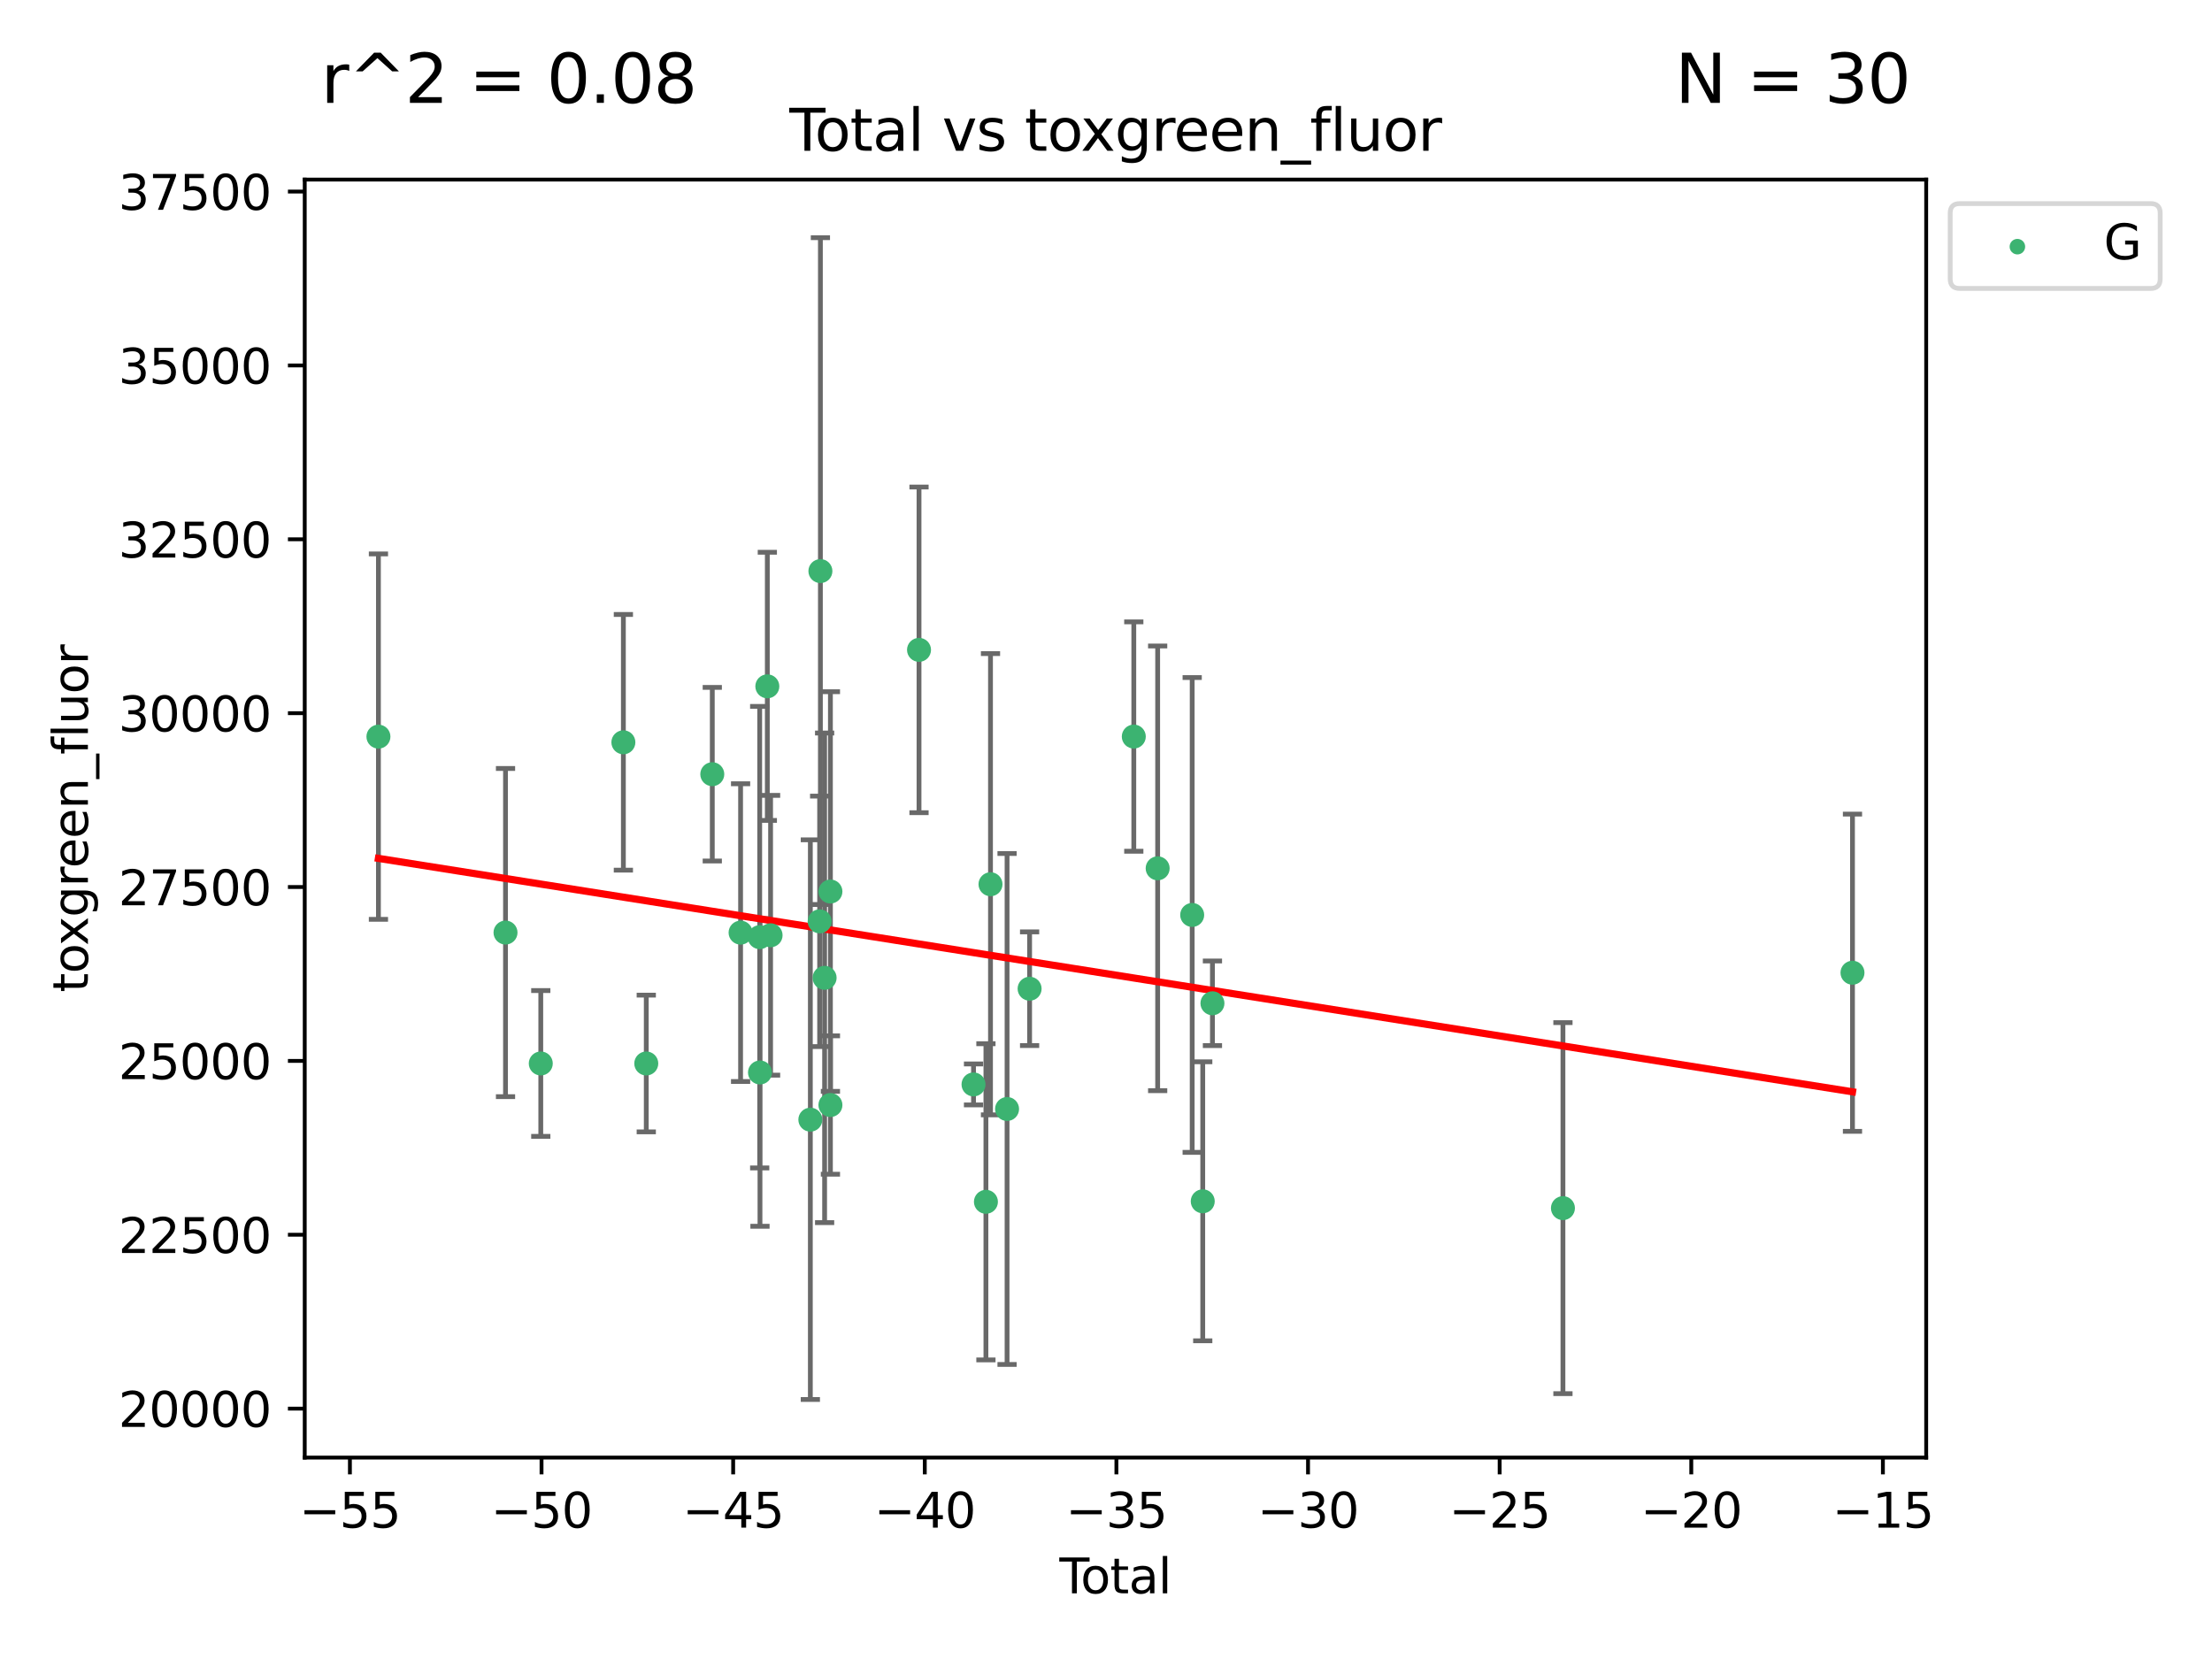 <?xml version="1.0" encoding="utf-8" standalone="no"?>
<!DOCTYPE svg PUBLIC "-//W3C//DTD SVG 1.1//EN"
  "http://www.w3.org/Graphics/SVG/1.1/DTD/svg11.dtd">
<svg xmlns:xlink="http://www.w3.org/1999/xlink" width="460.8pt" height="345.6pt" viewBox="0 0 460.8 345.6" xmlns="http://www.w3.org/2000/svg" version="1.1">
 <defs>
  <style type="text/css">*{stroke-linejoin: round; stroke-linecap: butt}</style>
 </defs>
 <g id="figure_1">
  <g id="patch_1">
   <path d="M 0 345.6 
L 460.8 345.6 
L 460.8 0 
L 0 0 
z
" style="fill: #ffffff"/>
  </g>
  <g id="axes_1">
   <g id="patch_2">
    <path d="M 63.481 303.64 
L 401.26 303.64 
L 401.26 37.411 
L 63.481 37.411 
z
" style="fill: #ffffff"/>
   </g>
   <g id="PathCollection_1">
    <defs>
     <path id="m94a59dedd2" d="M 0 1.118 
C 0.297 1.118 0.581 1 0.791 0.791 
C 1 0.581 1.118 0.297 1.118 0 
C 1.118 -0.297 1 -0.581 0.791 -0.791 
C 0.581 -1 0.297 -1.118 0 -1.118 
C -0.297 -1.118 -0.581 -1 -0.791 -0.791 
C -1 -0.581 -1.118 -0.297 -1.118 0 
C -1.118 0.297 -1 0.581 -0.791 0.791 
C -0.581 1 -0.297 1.118 0 1.118 
z
" style="stroke: #3cb371"/>
    </defs>
    <g clip-path="url(#pef13e35a93)">
     <use xlink:href="#m94a59dedd2" x="78.835" y="153.455" style="fill: #3cb371; stroke: #3cb371"/>
     <use xlink:href="#m94a59dedd2" x="105.308" y="194.27" style="fill: #3cb371; stroke: #3cb371"/>
     <use xlink:href="#m94a59dedd2" x="112.654" y="221.54" style="fill: #3cb371; stroke: #3cb371"/>
     <use xlink:href="#m94a59dedd2" x="129.861" y="154.636" style="fill: #3cb371; stroke: #3cb371"/>
     <use xlink:href="#m94a59dedd2" x="134.63" y="221.543" style="fill: #3cb371; stroke: #3cb371"/>
     <use xlink:href="#m94a59dedd2" x="148.382" y="161.28" style="fill: #3cb371; stroke: #3cb371"/>
     <use xlink:href="#m94a59dedd2" x="154.278" y="194.285" style="fill: #3cb371; stroke: #3cb371"/>
     <use xlink:href="#m94a59dedd2" x="158.258" y="195.229" style="fill: #3cb371; stroke: #3cb371"/>
     <use xlink:href="#m94a59dedd2" x="158.318" y="223.415" style="fill: #3cb371; stroke: #3cb371"/>
     <use xlink:href="#m94a59dedd2" x="159.849" y="142.975" style="fill: #3cb371; stroke: #3cb371"/>
     <use xlink:href="#m94a59dedd2" x="160.527" y="194.832" style="fill: #3cb371; stroke: #3cb371"/>
     <use xlink:href="#m94a59dedd2" x="168.811" y="233.243" style="fill: #3cb371; stroke: #3cb371"/>
     <use xlink:href="#m94a59dedd2" x="170.748" y="191.933" style="fill: #3cb371; stroke: #3cb371"/>
     <use xlink:href="#m94a59dedd2" x="170.905" y="118.969" style="fill: #3cb371; stroke: #3cb371"/>
     <use xlink:href="#m94a59dedd2" x="171.782" y="203.698" style="fill: #3cb371; stroke: #3cb371"/>
     <use xlink:href="#m94a59dedd2" x="172.992" y="185.72" style="fill: #3cb371; stroke: #3cb371"/>
     <use xlink:href="#m94a59dedd2" x="172.993" y="230.199" style="fill: #3cb371; stroke: #3cb371"/>
     <use xlink:href="#m94a59dedd2" x="191.448" y="135.378" style="fill: #3cb371; stroke: #3cb371"/>
     <use xlink:href="#m94a59dedd2" x="202.803" y="225.906" style="fill: #3cb371; stroke: #3cb371"/>
     <use xlink:href="#m94a59dedd2" x="205.386" y="250.358" style="fill: #3cb371; stroke: #3cb371"/>
     <use xlink:href="#m94a59dedd2" x="206.339" y="184.203" style="fill: #3cb371; stroke: #3cb371"/>
     <use xlink:href="#m94a59dedd2" x="209.79" y="231.023" style="fill: #3cb371; stroke: #3cb371"/>
     <use xlink:href="#m94a59dedd2" x="214.486" y="205.97" style="fill: #3cb371; stroke: #3cb371"/>
     <use xlink:href="#m94a59dedd2" x="236.19" y="153.439" style="fill: #3cb371; stroke: #3cb371"/>
     <use xlink:href="#m94a59dedd2" x="241.162" y="180.887" style="fill: #3cb371; stroke: #3cb371"/>
     <use xlink:href="#m94a59dedd2" x="248.354" y="190.601" style="fill: #3cb371; stroke: #3cb371"/>
     <use xlink:href="#m94a59dedd2" x="250.553" y="250.252" style="fill: #3cb371; stroke: #3cb371"/>
     <use xlink:href="#m94a59dedd2" x="252.574" y="209.001" style="fill: #3cb371; stroke: #3cb371"/>
     <use xlink:href="#m94a59dedd2" x="325.589" y="251.676" style="fill: #3cb371; stroke: #3cb371"/>
     <use xlink:href="#m94a59dedd2" x="385.906" y="202.636" style="fill: #3cb371; stroke: #3cb371"/>
    </g>
   </g>
   <g id="matplotlib.axis_1">
    <g id="xtick_1">
     <g id="line2d_1">
      <defs>
       <path id="m2065761233" d="M 0 0 
L 0 3.5 
" style="stroke: #000000; stroke-width: 0.8"/>
      </defs>
      <g>
       <use xlink:href="#m2065761233" x="72.893" y="303.64" style="stroke: #000000; stroke-width: 0.8"/>
      </g>
     </g>
     <g id="text_1">
      <!-- −55 -->
      <g transform="translate(62.341 318.238)scale(0.1 -0.1)">
       <defs>
        <path id="DejaVuSans-2212" d="M 678 2272 
L 4684 2272 
L 4684 1741 
L 678 1741 
L 678 2272 
z
" transform="scale(0.016)"/>
        <path id="DejaVuSans-35" d="M 691 4666 
L 3169 4666 
L 3169 4134 
L 1269 4134 
L 1269 2991 
Q 1406 3038 1543 3061 
Q 1681 3084 1819 3084 
Q 2600 3084 3056 2656 
Q 3513 2228 3513 1497 
Q 3513 744 3044 326 
Q 2575 -91 1722 -91 
Q 1428 -91 1123 -41 
Q 819 9 494 109 
L 494 744 
Q 775 591 1075 516 
Q 1375 441 1709 441 
Q 2250 441 2565 725 
Q 2881 1009 2881 1497 
Q 2881 1984 2565 2268 
Q 2250 2553 1709 2553 
Q 1456 2553 1204 2497 
Q 953 2441 691 2322 
L 691 4666 
z
" transform="scale(0.016)"/>
       </defs>
       <use xlink:href="#DejaVuSans-2212"/>
       <use xlink:href="#DejaVuSans-35" x="83.789"/>
       <use xlink:href="#DejaVuSans-35" x="147.412"/>
      </g>
     </g>
    </g>
    <g id="xtick_2">
     <g id="line2d_2">
      <g>
       <use xlink:href="#m2065761233" x="112.812" y="303.64" style="stroke: #000000; stroke-width: 0.8"/>
      </g>
     </g>
     <g id="text_2">
      <!-- −50 -->
      <g transform="translate(102.26 318.238)scale(0.1 -0.1)">
       <defs>
        <path id="DejaVuSans-30" d="M 2034 4250 
Q 1547 4250 1301 3770 
Q 1056 3291 1056 2328 
Q 1056 1369 1301 889 
Q 1547 409 2034 409 
Q 2525 409 2770 889 
Q 3016 1369 3016 2328 
Q 3016 3291 2770 3770 
Q 2525 4250 2034 4250 
z
M 2034 4750 
Q 2819 4750 3233 4129 
Q 3647 3509 3647 2328 
Q 3647 1150 3233 529 
Q 2819 -91 2034 -91 
Q 1250 -91 836 529 
Q 422 1150 422 2328 
Q 422 3509 836 4129 
Q 1250 4750 2034 4750 
z
" transform="scale(0.016)"/>
       </defs>
       <use xlink:href="#DejaVuSans-2212"/>
       <use xlink:href="#DejaVuSans-35" x="83.789"/>
       <use xlink:href="#DejaVuSans-30" x="147.412"/>
      </g>
     </g>
    </g>
    <g id="xtick_3">
     <g id="line2d_3">
      <g>
       <use xlink:href="#m2065761233" x="152.731" y="303.64" style="stroke: #000000; stroke-width: 0.8"/>
      </g>
     </g>
     <g id="text_3">
      <!-- −45 -->
      <g transform="translate(142.178 318.238)scale(0.1 -0.1)">
       <defs>
        <path id="DejaVuSans-34" d="M 2419 4116 
L 825 1625 
L 2419 1625 
L 2419 4116 
z
M 2253 4666 
L 3047 4666 
L 3047 1625 
L 3713 1625 
L 3713 1100 
L 3047 1100 
L 3047 0 
L 2419 0 
L 2419 1100 
L 313 1100 
L 313 1709 
L 2253 4666 
z
" transform="scale(0.016)"/>
       </defs>
       <use xlink:href="#DejaVuSans-2212"/>
       <use xlink:href="#DejaVuSans-34" x="83.789"/>
       <use xlink:href="#DejaVuSans-35" x="147.412"/>
      </g>
     </g>
    </g>
    <g id="xtick_4">
     <g id="line2d_4">
      <g>
       <use xlink:href="#m2065761233" x="192.649" y="303.64" style="stroke: #000000; stroke-width: 0.8"/>
      </g>
     </g>
     <g id="text_4">
      <!-- −40 -->
      <g transform="translate(182.097 318.238)scale(0.1 -0.1)">
       <use xlink:href="#DejaVuSans-2212"/>
       <use xlink:href="#DejaVuSans-34" x="83.789"/>
       <use xlink:href="#DejaVuSans-30" x="147.412"/>
      </g>
     </g>
    </g>
    <g id="xtick_5">
     <g id="line2d_5">
      <g>
       <use xlink:href="#m2065761233" x="232.568" y="303.64" style="stroke: #000000; stroke-width: 0.8"/>
      </g>
     </g>
     <g id="text_5">
      <!-- −35 -->
      <g transform="translate(222.015 318.238)scale(0.1 -0.1)">
       <defs>
        <path id="DejaVuSans-33" d="M 2597 2516 
Q 3050 2419 3304 2112 
Q 3559 1806 3559 1356 
Q 3559 666 3084 287 
Q 2609 -91 1734 -91 
Q 1441 -91 1130 -33 
Q 819 25 488 141 
L 488 750 
Q 750 597 1062 519 
Q 1375 441 1716 441 
Q 2309 441 2620 675 
Q 2931 909 2931 1356 
Q 2931 1769 2642 2001 
Q 2353 2234 1838 2234 
L 1294 2234 
L 1294 2753 
L 1863 2753 
Q 2328 2753 2575 2939 
Q 2822 3125 2822 3475 
Q 2822 3834 2567 4026 
Q 2313 4219 1838 4219 
Q 1578 4219 1281 4162 
Q 984 4106 628 3988 
L 628 4550 
Q 988 4650 1302 4700 
Q 1616 4750 1894 4750 
Q 2613 4750 3031 4423 
Q 3450 4097 3450 3541 
Q 3450 3153 3228 2886 
Q 3006 2619 2597 2516 
z
" transform="scale(0.016)"/>
       </defs>
       <use xlink:href="#DejaVuSans-2212"/>
       <use xlink:href="#DejaVuSans-33" x="83.789"/>
       <use xlink:href="#DejaVuSans-35" x="147.412"/>
      </g>
     </g>
    </g>
    <g id="xtick_6">
     <g id="line2d_6">
      <g>
       <use xlink:href="#m2065761233" x="272.486" y="303.64" style="stroke: #000000; stroke-width: 0.8"/>
      </g>
     </g>
     <g id="text_6">
      <!-- −30 -->
      <g transform="translate(261.934 318.238)scale(0.1 -0.1)">
       <use xlink:href="#DejaVuSans-2212"/>
       <use xlink:href="#DejaVuSans-33" x="83.789"/>
       <use xlink:href="#DejaVuSans-30" x="147.412"/>
      </g>
     </g>
    </g>
    <g id="xtick_7">
     <g id="line2d_7">
      <g>
       <use xlink:href="#m2065761233" x="312.405" y="303.64" style="stroke: #000000; stroke-width: 0.8"/>
      </g>
     </g>
     <g id="text_7">
      <!-- −25 -->
      <g transform="translate(301.853 318.238)scale(0.1 -0.1)">
       <defs>
        <path id="DejaVuSans-32" d="M 1228 531 
L 3431 531 
L 3431 0 
L 469 0 
L 469 531 
Q 828 903 1448 1529 
Q 2069 2156 2228 2338 
Q 2531 2678 2651 2914 
Q 2772 3150 2772 3378 
Q 2772 3750 2511 3984 
Q 2250 4219 1831 4219 
Q 1534 4219 1204 4116 
Q 875 4013 500 3803 
L 500 4441 
Q 881 4594 1212 4672 
Q 1544 4750 1819 4750 
Q 2544 4750 2975 4387 
Q 3406 4025 3406 3419 
Q 3406 3131 3298 2873 
Q 3191 2616 2906 2266 
Q 2828 2175 2409 1742 
Q 1991 1309 1228 531 
z
" transform="scale(0.016)"/>
       </defs>
       <use xlink:href="#DejaVuSans-2212"/>
       <use xlink:href="#DejaVuSans-32" x="83.789"/>
       <use xlink:href="#DejaVuSans-35" x="147.412"/>
      </g>
     </g>
    </g>
    <g id="xtick_8">
     <g id="line2d_8">
      <g>
       <use xlink:href="#m2065761233" x="352.324" y="303.64" style="stroke: #000000; stroke-width: 0.8"/>
      </g>
     </g>
     <g id="text_8">
      <!-- −20 -->
      <g transform="translate(341.771 318.238)scale(0.1 -0.1)">
       <use xlink:href="#DejaVuSans-2212"/>
       <use xlink:href="#DejaVuSans-32" x="83.789"/>
       <use xlink:href="#DejaVuSans-30" x="147.412"/>
      </g>
     </g>
    </g>
    <g id="xtick_9">
     <g id="line2d_9">
      <g>
       <use xlink:href="#m2065761233" x="392.242" y="303.64" style="stroke: #000000; stroke-width: 0.8"/>
      </g>
     </g>
     <g id="text_9">
      <!-- −15 -->
      <g transform="translate(381.69 318.238)scale(0.1 -0.1)">
       <defs>
        <path id="DejaVuSans-31" d="M 794 531 
L 1825 531 
L 1825 4091 
L 703 3866 
L 703 4441 
L 1819 4666 
L 2450 4666 
L 2450 531 
L 3481 531 
L 3481 0 
L 794 0 
L 794 531 
z
" transform="scale(0.016)"/>
       </defs>
       <use xlink:href="#DejaVuSans-2212"/>
       <use xlink:href="#DejaVuSans-31" x="83.789"/>
       <use xlink:href="#DejaVuSans-35" x="147.412"/>
      </g>
     </g>
    </g>
    <g id="text_10">
     <!-- Total -->
     <g transform="translate(220.694 331.917)scale(0.1 -0.1)">
      <defs>
       <path id="DejaVuSans-54" d="M -19 4666 
L 3928 4666 
L 3928 4134 
L 2272 4134 
L 2272 0 
L 1638 0 
L 1638 4134 
L -19 4134 
L -19 4666 
z
" transform="scale(0.016)"/>
       <path id="DejaVuSans-6f" d="M 1959 3097 
Q 1497 3097 1228 2736 
Q 959 2375 959 1747 
Q 959 1119 1226 758 
Q 1494 397 1959 397 
Q 2419 397 2687 759 
Q 2956 1122 2956 1747 
Q 2956 2369 2687 2733 
Q 2419 3097 1959 3097 
z
M 1959 3584 
Q 2709 3584 3137 3096 
Q 3566 2609 3566 1747 
Q 3566 888 3137 398 
Q 2709 -91 1959 -91 
Q 1206 -91 779 398 
Q 353 888 353 1747 
Q 353 2609 779 3096 
Q 1206 3584 1959 3584 
z
" transform="scale(0.016)"/>
       <path id="DejaVuSans-74" d="M 1172 4494 
L 1172 3500 
L 2356 3500 
L 2356 3053 
L 1172 3053 
L 1172 1153 
Q 1172 725 1289 603 
Q 1406 481 1766 481 
L 2356 481 
L 2356 0 
L 1766 0 
Q 1100 0 847 248 
Q 594 497 594 1153 
L 594 3053 
L 172 3053 
L 172 3500 
L 594 3500 
L 594 4494 
L 1172 4494 
z
" transform="scale(0.016)"/>
       <path id="DejaVuSans-61" d="M 2194 1759 
Q 1497 1759 1228 1600 
Q 959 1441 959 1056 
Q 959 750 1161 570 
Q 1363 391 1709 391 
Q 2188 391 2477 730 
Q 2766 1069 2766 1631 
L 2766 1759 
L 2194 1759 
z
M 3341 1997 
L 3341 0 
L 2766 0 
L 2766 531 
Q 2569 213 2275 61 
Q 1981 -91 1556 -91 
Q 1019 -91 701 211 
Q 384 513 384 1019 
Q 384 1609 779 1909 
Q 1175 2209 1959 2209 
L 2766 2209 
L 2766 2266 
Q 2766 2663 2505 2880 
Q 2244 3097 1772 3097 
Q 1472 3097 1187 3025 
Q 903 2953 641 2809 
L 641 3341 
Q 956 3463 1253 3523 
Q 1550 3584 1831 3584 
Q 2591 3584 2966 3190 
Q 3341 2797 3341 1997 
z
" transform="scale(0.016)"/>
       <path id="DejaVuSans-6c" d="M 603 4863 
L 1178 4863 
L 1178 0 
L 603 0 
L 603 4863 
z
" transform="scale(0.016)"/>
      </defs>
      <use xlink:href="#DejaVuSans-54"/>
      <use xlink:href="#DejaVuSans-6f" x="44.084"/>
      <use xlink:href="#DejaVuSans-74" x="105.266"/>
      <use xlink:href="#DejaVuSans-61" x="144.475"/>
      <use xlink:href="#DejaVuSans-6c" x="205.754"/>
     </g>
    </g>
   </g>
   <g id="matplotlib.axis_2">
    <g id="ytick_1">
     <g id="line2d_10">
      <defs>
       <path id="m808cb09818" d="M 0 0 
L -3.5 0 
" style="stroke: #000000; stroke-width: 0.8"/>
      </defs>
      <g>
       <use xlink:href="#m808cb09818" x="63.481" y="293.442" style="stroke: #000000; stroke-width: 0.8"/>
      </g>
     </g>
     <g id="text_11">
      <!-- 20000 -->
      <g transform="translate(24.669 297.241)scale(0.1 -0.1)">
       <use xlink:href="#DejaVuSans-32"/>
       <use xlink:href="#DejaVuSans-30" x="63.623"/>
       <use xlink:href="#DejaVuSans-30" x="127.246"/>
       <use xlink:href="#DejaVuSans-30" x="190.869"/>
       <use xlink:href="#DejaVuSans-30" x="254.492"/>
      </g>
     </g>
    </g>
    <g id="ytick_2">
     <g id="line2d_11">
      <g>
       <use xlink:href="#m808cb09818" x="63.481" y="257.223" style="stroke: #000000; stroke-width: 0.8"/>
      </g>
     </g>
     <g id="text_12">
      <!-- 22500 -->
      <g transform="translate(24.669 261.022)scale(0.1 -0.1)">
       <use xlink:href="#DejaVuSans-32"/>
       <use xlink:href="#DejaVuSans-32" x="63.623"/>
       <use xlink:href="#DejaVuSans-35" x="127.246"/>
       <use xlink:href="#DejaVuSans-30" x="190.869"/>
       <use xlink:href="#DejaVuSans-30" x="254.492"/>
      </g>
     </g>
    </g>
    <g id="ytick_3">
     <g id="line2d_12">
      <g>
       <use xlink:href="#m808cb09818" x="63.481" y="221.004" style="stroke: #000000; stroke-width: 0.8"/>
      </g>
     </g>
     <g id="text_13">
      <!-- 25000 -->
      <g transform="translate(24.669 224.803)scale(0.1 -0.1)">
       <use xlink:href="#DejaVuSans-32"/>
       <use xlink:href="#DejaVuSans-35" x="63.623"/>
       <use xlink:href="#DejaVuSans-30" x="127.246"/>
       <use xlink:href="#DejaVuSans-30" x="190.869"/>
       <use xlink:href="#DejaVuSans-30" x="254.492"/>
      </g>
     </g>
    </g>
    <g id="ytick_4">
     <g id="line2d_13">
      <g>
       <use xlink:href="#m808cb09818" x="63.481" y="184.785" style="stroke: #000000; stroke-width: 0.8"/>
      </g>
     </g>
     <g id="text_14">
      <!-- 27500 -->
      <g transform="translate(24.669 188.584)scale(0.1 -0.1)">
       <defs>
        <path id="DejaVuSans-37" d="M 525 4666 
L 3525 4666 
L 3525 4397 
L 1831 0 
L 1172 0 
L 2766 4134 
L 525 4134 
L 525 4666 
z
" transform="scale(0.016)"/>
       </defs>
       <use xlink:href="#DejaVuSans-32"/>
       <use xlink:href="#DejaVuSans-37" x="63.623"/>
       <use xlink:href="#DejaVuSans-35" x="127.246"/>
       <use xlink:href="#DejaVuSans-30" x="190.869"/>
       <use xlink:href="#DejaVuSans-30" x="254.492"/>
      </g>
     </g>
    </g>
    <g id="ytick_5">
     <g id="line2d_14">
      <g>
       <use xlink:href="#m808cb09818" x="63.481" y="148.566" style="stroke: #000000; stroke-width: 0.8"/>
      </g>
     </g>
     <g id="text_15">
      <!-- 30000 -->
      <g transform="translate(24.669 152.365)scale(0.1 -0.1)">
       <use xlink:href="#DejaVuSans-33"/>
       <use xlink:href="#DejaVuSans-30" x="63.623"/>
       <use xlink:href="#DejaVuSans-30" x="127.246"/>
       <use xlink:href="#DejaVuSans-30" x="190.869"/>
       <use xlink:href="#DejaVuSans-30" x="254.492"/>
      </g>
     </g>
    </g>
    <g id="ytick_6">
     <g id="line2d_15">
      <g>
       <use xlink:href="#m808cb09818" x="63.481" y="112.347" style="stroke: #000000; stroke-width: 0.8"/>
      </g>
     </g>
     <g id="text_16">
      <!-- 32500 -->
      <g transform="translate(24.669 116.146)scale(0.1 -0.1)">
       <use xlink:href="#DejaVuSans-33"/>
       <use xlink:href="#DejaVuSans-32" x="63.623"/>
       <use xlink:href="#DejaVuSans-35" x="127.246"/>
       <use xlink:href="#DejaVuSans-30" x="190.869"/>
       <use xlink:href="#DejaVuSans-30" x="254.492"/>
      </g>
     </g>
    </g>
    <g id="ytick_7">
     <g id="line2d_16">
      <g>
       <use xlink:href="#m808cb09818" x="63.481" y="76.128" style="stroke: #000000; stroke-width: 0.8"/>
      </g>
     </g>
     <g id="text_17">
      <!-- 35000 -->
      <g transform="translate(24.669 79.927)scale(0.1 -0.1)">
       <use xlink:href="#DejaVuSans-33"/>
       <use xlink:href="#DejaVuSans-35" x="63.623"/>
       <use xlink:href="#DejaVuSans-30" x="127.246"/>
       <use xlink:href="#DejaVuSans-30" x="190.869"/>
       <use xlink:href="#DejaVuSans-30" x="254.492"/>
      </g>
     </g>
    </g>
    <g id="ytick_8">
     <g id="line2d_17">
      <g>
       <use xlink:href="#m808cb09818" x="63.481" y="39.909" style="stroke: #000000; stroke-width: 0.8"/>
      </g>
     </g>
     <g id="text_18">
      <!-- 37500 -->
      <g transform="translate(24.669 43.708)scale(0.1 -0.1)">
       <use xlink:href="#DejaVuSans-33"/>
       <use xlink:href="#DejaVuSans-37" x="63.623"/>
       <use xlink:href="#DejaVuSans-35" x="127.246"/>
       <use xlink:href="#DejaVuSans-30" x="190.869"/>
       <use xlink:href="#DejaVuSans-30" x="254.492"/>
      </g>
     </g>
    </g>
    <g id="text_19">
     <!-- toxgreen_fluor -->
     <g transform="translate(18.311 206.72)rotate(-90)scale(0.1 -0.1)">
      <defs>
       <path id="DejaVuSans-78" d="M 3513 3500 
L 2247 1797 
L 3578 0 
L 2900 0 
L 1881 1375 
L 863 0 
L 184 0 
L 1544 1831 
L 300 3500 
L 978 3500 
L 1906 2253 
L 2834 3500 
L 3513 3500 
z
" transform="scale(0.016)"/>
       <path id="DejaVuSans-67" d="M 2906 1791 
Q 2906 2416 2648 2759 
Q 2391 3103 1925 3103 
Q 1463 3103 1205 2759 
Q 947 2416 947 1791 
Q 947 1169 1205 825 
Q 1463 481 1925 481 
Q 2391 481 2648 825 
Q 2906 1169 2906 1791 
z
M 3481 434 
Q 3481 -459 3084 -895 
Q 2688 -1331 1869 -1331 
Q 1566 -1331 1297 -1286 
Q 1028 -1241 775 -1147 
L 775 -588 
Q 1028 -725 1275 -790 
Q 1522 -856 1778 -856 
Q 2344 -856 2625 -561 
Q 2906 -266 2906 331 
L 2906 616 
Q 2728 306 2450 153 
Q 2172 0 1784 0 
Q 1141 0 747 490 
Q 353 981 353 1791 
Q 353 2603 747 3093 
Q 1141 3584 1784 3584 
Q 2172 3584 2450 3431 
Q 2728 3278 2906 2969 
L 2906 3500 
L 3481 3500 
L 3481 434 
z
" transform="scale(0.016)"/>
       <path id="DejaVuSans-72" d="M 2631 2963 
Q 2534 3019 2420 3045 
Q 2306 3072 2169 3072 
Q 1681 3072 1420 2755 
Q 1159 2438 1159 1844 
L 1159 0 
L 581 0 
L 581 3500 
L 1159 3500 
L 1159 2956 
Q 1341 3275 1631 3429 
Q 1922 3584 2338 3584 
Q 2397 3584 2469 3576 
Q 2541 3569 2628 3553 
L 2631 2963 
z
" transform="scale(0.016)"/>
       <path id="DejaVuSans-65" d="M 3597 1894 
L 3597 1613 
L 953 1613 
Q 991 1019 1311 708 
Q 1631 397 2203 397 
Q 2534 397 2845 478 
Q 3156 559 3463 722 
L 3463 178 
Q 3153 47 2828 -22 
Q 2503 -91 2169 -91 
Q 1331 -91 842 396 
Q 353 884 353 1716 
Q 353 2575 817 3079 
Q 1281 3584 2069 3584 
Q 2775 3584 3186 3129 
Q 3597 2675 3597 1894 
z
M 3022 2063 
Q 3016 2534 2758 2815 
Q 2500 3097 2075 3097 
Q 1594 3097 1305 2825 
Q 1016 2553 972 2059 
L 3022 2063 
z
" transform="scale(0.016)"/>
       <path id="DejaVuSans-6e" d="M 3513 2113 
L 3513 0 
L 2938 0 
L 2938 2094 
Q 2938 2591 2744 2837 
Q 2550 3084 2163 3084 
Q 1697 3084 1428 2787 
Q 1159 2491 1159 1978 
L 1159 0 
L 581 0 
L 581 3500 
L 1159 3500 
L 1159 2956 
Q 1366 3272 1645 3428 
Q 1925 3584 2291 3584 
Q 2894 3584 3203 3211 
Q 3513 2838 3513 2113 
z
" transform="scale(0.016)"/>
       <path id="DejaVuSans-5f" d="M 3263 -1063 
L 3263 -1509 
L -63 -1509 
L -63 -1063 
L 3263 -1063 
z
" transform="scale(0.016)"/>
       <path id="DejaVuSans-66" d="M 2375 4863 
L 2375 4384 
L 1825 4384 
Q 1516 4384 1395 4259 
Q 1275 4134 1275 3809 
L 1275 3500 
L 2222 3500 
L 2222 3053 
L 1275 3053 
L 1275 0 
L 697 0 
L 697 3053 
L 147 3053 
L 147 3500 
L 697 3500 
L 697 3744 
Q 697 4328 969 4595 
Q 1241 4863 1831 4863 
L 2375 4863 
z
" transform="scale(0.016)"/>
       <path id="DejaVuSans-75" d="M 544 1381 
L 544 3500 
L 1119 3500 
L 1119 1403 
Q 1119 906 1312 657 
Q 1506 409 1894 409 
Q 2359 409 2629 706 
Q 2900 1003 2900 1516 
L 2900 3500 
L 3475 3500 
L 3475 0 
L 2900 0 
L 2900 538 
Q 2691 219 2414 64 
Q 2138 -91 1772 -91 
Q 1169 -91 856 284 
Q 544 659 544 1381 
z
M 1991 3584 
L 1991 3584 
z
" transform="scale(0.016)"/>
      </defs>
      <use xlink:href="#DejaVuSans-74"/>
      <use xlink:href="#DejaVuSans-6f" x="39.209"/>
      <use xlink:href="#DejaVuSans-78" x="97.266"/>
      <use xlink:href="#DejaVuSans-67" x="156.445"/>
      <use xlink:href="#DejaVuSans-72" x="219.922"/>
      <use xlink:href="#DejaVuSans-65" x="258.785"/>
      <use xlink:href="#DejaVuSans-65" x="320.309"/>
      <use xlink:href="#DejaVuSans-6e" x="381.832"/>
      <use xlink:href="#DejaVuSans-5f" x="445.211"/>
      <use xlink:href="#DejaVuSans-66" x="495.211"/>
      <use xlink:href="#DejaVuSans-6c" x="530.416"/>
      <use xlink:href="#DejaVuSans-75" x="558.199"/>
      <use xlink:href="#DejaVuSans-6f" x="621.578"/>
      <use xlink:href="#DejaVuSans-72" x="682.76"/>
     </g>
    </g>
   </g>
   <g id="LineCollection_1">
    <path d="M 78.835 191.517 
L 78.835 115.393 
" clip-path="url(#pef13e35a93)" style="fill: none; stroke: #696969"/>
    <path d="M 105.308 228.45 
L 105.308 160.089 
" clip-path="url(#pef13e35a93)" style="fill: none; stroke: #696969"/>
    <path d="M 112.654 236.728 
L 112.654 206.352 
" clip-path="url(#pef13e35a93)" style="fill: none; stroke: #696969"/>
    <path d="M 129.861 181.268 
L 129.861 128.003 
" clip-path="url(#pef13e35a93)" style="fill: none; stroke: #696969"/>
    <path d="M 134.63 235.785 
L 134.63 207.301 
" clip-path="url(#pef13e35a93)" style="fill: none; stroke: #696969"/>
    <path d="M 148.382 179.362 
L 148.382 143.198 
" clip-path="url(#pef13e35a93)" style="fill: none; stroke: #696969"/>
    <path d="M 154.278 225.297 
L 154.278 163.272 
" clip-path="url(#pef13e35a93)" style="fill: none; stroke: #696969"/>
    <path d="M 158.258 243.304 
L 158.258 147.155 
" clip-path="url(#pef13e35a93)" style="fill: none; stroke: #696969"/>
    <path d="M 158.318 255.454 
L 158.318 191.376 
" clip-path="url(#pef13e35a93)" style="fill: none; stroke: #696969"/>
    <path d="M 159.849 170.908 
L 159.849 115.042 
" clip-path="url(#pef13e35a93)" style="fill: none; stroke: #696969"/>
    <path d="M 160.527 223.972 
L 160.527 165.693 
" clip-path="url(#pef13e35a93)" style="fill: none; stroke: #696969"/>
    <path d="M 168.811 291.539 
L 168.811 174.947 
" clip-path="url(#pef13e35a93)" style="fill: none; stroke: #696969"/>
    <path d="M 170.748 218.024 
L 170.748 165.842 
" clip-path="url(#pef13e35a93)" style="fill: none; stroke: #696969"/>
    <path d="M 170.905 188.425 
L 170.905 49.513 
" clip-path="url(#pef13e35a93)" style="fill: none; stroke: #696969"/>
    <path d="M 171.782 254.691 
L 171.782 152.705 
" clip-path="url(#pef13e35a93)" style="fill: none; stroke: #696969"/>
    <path d="M 172.992 227.343 
L 172.992 144.096 
" clip-path="url(#pef13e35a93)" style="fill: none; stroke: #696969"/>
    <path d="M 172.993 244.611 
L 172.993 215.786 
" clip-path="url(#pef13e35a93)" style="fill: none; stroke: #696969"/>
    <path d="M 191.448 169.301 
L 191.448 101.455 
" clip-path="url(#pef13e35a93)" style="fill: none; stroke: #696969"/>
    <path d="M 202.803 230.174 
L 202.803 221.638 
" clip-path="url(#pef13e35a93)" style="fill: none; stroke: #696969"/>
    <path d="M 205.386 283.294 
L 205.386 217.422 
" clip-path="url(#pef13e35a93)" style="fill: none; stroke: #696969"/>
    <path d="M 206.339 232.245 
L 206.339 136.161 
" clip-path="url(#pef13e35a93)" style="fill: none; stroke: #696969"/>
    <path d="M 209.79 284.244 
L 209.79 177.802 
" clip-path="url(#pef13e35a93)" style="fill: none; stroke: #696969"/>
    <path d="M 214.486 217.813 
L 214.486 194.126 
" clip-path="url(#pef13e35a93)" style="fill: none; stroke: #696969"/>
    <path d="M 236.19 177.328 
L 236.19 129.55 
" clip-path="url(#pef13e35a93)" style="fill: none; stroke: #696969"/>
    <path d="M 241.162 227.206 
L 241.162 134.569 
" clip-path="url(#pef13e35a93)" style="fill: none; stroke: #696969"/>
    <path d="M 248.354 240.058 
L 248.354 141.144 
" clip-path="url(#pef13e35a93)" style="fill: none; stroke: #696969"/>
    <path d="M 250.553 279.311 
L 250.553 221.193 
" clip-path="url(#pef13e35a93)" style="fill: none; stroke: #696969"/>
    <path d="M 252.574 217.816 
L 252.574 200.186 
" clip-path="url(#pef13e35a93)" style="fill: none; stroke: #696969"/>
    <path d="M 325.589 290.324 
L 325.589 213.028 
" clip-path="url(#pef13e35a93)" style="fill: none; stroke: #696969"/>
    <path d="M 385.906 235.679 
L 385.906 169.594 
" clip-path="url(#pef13e35a93)" style="fill: none; stroke: #696969"/>
   </g>
   <g id="line2d_18">
    <defs>
     <path id="m1caaa1efe6" d="M 2 0 
L -2 -0 
" style="stroke: #696969"/>
    </defs>
    <g clip-path="url(#pef13e35a93)">
     <use xlink:href="#m1caaa1efe6" x="78.835" y="191.517" style="fill: #696969; stroke: #696969"/>
     <use xlink:href="#m1caaa1efe6" x="105.308" y="228.45" style="fill: #696969; stroke: #696969"/>
     <use xlink:href="#m1caaa1efe6" x="112.654" y="236.728" style="fill: #696969; stroke: #696969"/>
     <use xlink:href="#m1caaa1efe6" x="129.861" y="181.268" style="fill: #696969; stroke: #696969"/>
     <use xlink:href="#m1caaa1efe6" x="134.63" y="235.785" style="fill: #696969; stroke: #696969"/>
     <use xlink:href="#m1caaa1efe6" x="148.382" y="179.362" style="fill: #696969; stroke: #696969"/>
     <use xlink:href="#m1caaa1efe6" x="154.278" y="225.297" style="fill: #696969; stroke: #696969"/>
     <use xlink:href="#m1caaa1efe6" x="158.258" y="243.304" style="fill: #696969; stroke: #696969"/>
     <use xlink:href="#m1caaa1efe6" x="158.318" y="255.454" style="fill: #696969; stroke: #696969"/>
     <use xlink:href="#m1caaa1efe6" x="159.849" y="170.908" style="fill: #696969; stroke: #696969"/>
     <use xlink:href="#m1caaa1efe6" x="160.527" y="223.972" style="fill: #696969; stroke: #696969"/>
     <use xlink:href="#m1caaa1efe6" x="168.811" y="291.539" style="fill: #696969; stroke: #696969"/>
     <use xlink:href="#m1caaa1efe6" x="170.748" y="218.024" style="fill: #696969; stroke: #696969"/>
     <use xlink:href="#m1caaa1efe6" x="170.905" y="188.425" style="fill: #696969; stroke: #696969"/>
     <use xlink:href="#m1caaa1efe6" x="171.782" y="254.691" style="fill: #696969; stroke: #696969"/>
     <use xlink:href="#m1caaa1efe6" x="172.992" y="227.343" style="fill: #696969; stroke: #696969"/>
     <use xlink:href="#m1caaa1efe6" x="172.993" y="244.611" style="fill: #696969; stroke: #696969"/>
     <use xlink:href="#m1caaa1efe6" x="191.448" y="169.301" style="fill: #696969; stroke: #696969"/>
     <use xlink:href="#m1caaa1efe6" x="202.803" y="230.174" style="fill: #696969; stroke: #696969"/>
     <use xlink:href="#m1caaa1efe6" x="205.386" y="283.294" style="fill: #696969; stroke: #696969"/>
     <use xlink:href="#m1caaa1efe6" x="206.339" y="232.245" style="fill: #696969; stroke: #696969"/>
     <use xlink:href="#m1caaa1efe6" x="209.79" y="284.244" style="fill: #696969; stroke: #696969"/>
     <use xlink:href="#m1caaa1efe6" x="214.486" y="217.813" style="fill: #696969; stroke: #696969"/>
     <use xlink:href="#m1caaa1efe6" x="236.19" y="177.328" style="fill: #696969; stroke: #696969"/>
     <use xlink:href="#m1caaa1efe6" x="241.162" y="227.206" style="fill: #696969; stroke: #696969"/>
     <use xlink:href="#m1caaa1efe6" x="248.354" y="240.058" style="fill: #696969; stroke: #696969"/>
     <use xlink:href="#m1caaa1efe6" x="250.553" y="279.311" style="fill: #696969; stroke: #696969"/>
     <use xlink:href="#m1caaa1efe6" x="252.574" y="217.816" style="fill: #696969; stroke: #696969"/>
     <use xlink:href="#m1caaa1efe6" x="325.589" y="290.324" style="fill: #696969; stroke: #696969"/>
     <use xlink:href="#m1caaa1efe6" x="385.906" y="235.679" style="fill: #696969; stroke: #696969"/>
    </g>
   </g>
   <g id="line2d_19">
    <g clip-path="url(#pef13e35a93)">
     <use xlink:href="#m1caaa1efe6" x="78.835" y="115.393" style="fill: #696969; stroke: #696969"/>
     <use xlink:href="#m1caaa1efe6" x="105.308" y="160.089" style="fill: #696969; stroke: #696969"/>
     <use xlink:href="#m1caaa1efe6" x="112.654" y="206.352" style="fill: #696969; stroke: #696969"/>
     <use xlink:href="#m1caaa1efe6" x="129.861" y="128.003" style="fill: #696969; stroke: #696969"/>
     <use xlink:href="#m1caaa1efe6" x="134.63" y="207.301" style="fill: #696969; stroke: #696969"/>
     <use xlink:href="#m1caaa1efe6" x="148.382" y="143.198" style="fill: #696969; stroke: #696969"/>
     <use xlink:href="#m1caaa1efe6" x="154.278" y="163.272" style="fill: #696969; stroke: #696969"/>
     <use xlink:href="#m1caaa1efe6" x="158.258" y="147.155" style="fill: #696969; stroke: #696969"/>
     <use xlink:href="#m1caaa1efe6" x="158.318" y="191.376" style="fill: #696969; stroke: #696969"/>
     <use xlink:href="#m1caaa1efe6" x="159.849" y="115.042" style="fill: #696969; stroke: #696969"/>
     <use xlink:href="#m1caaa1efe6" x="160.527" y="165.693" style="fill: #696969; stroke: #696969"/>
     <use xlink:href="#m1caaa1efe6" x="168.811" y="174.947" style="fill: #696969; stroke: #696969"/>
     <use xlink:href="#m1caaa1efe6" x="170.748" y="165.842" style="fill: #696969; stroke: #696969"/>
     <use xlink:href="#m1caaa1efe6" x="170.905" y="49.513" style="fill: #696969; stroke: #696969"/>
     <use xlink:href="#m1caaa1efe6" x="171.782" y="152.705" style="fill: #696969; stroke: #696969"/>
     <use xlink:href="#m1caaa1efe6" x="172.992" y="144.096" style="fill: #696969; stroke: #696969"/>
     <use xlink:href="#m1caaa1efe6" x="172.993" y="215.786" style="fill: #696969; stroke: #696969"/>
     <use xlink:href="#m1caaa1efe6" x="191.448" y="101.455" style="fill: #696969; stroke: #696969"/>
     <use xlink:href="#m1caaa1efe6" x="202.803" y="221.638" style="fill: #696969; stroke: #696969"/>
     <use xlink:href="#m1caaa1efe6" x="205.386" y="217.422" style="fill: #696969; stroke: #696969"/>
     <use xlink:href="#m1caaa1efe6" x="206.339" y="136.161" style="fill: #696969; stroke: #696969"/>
     <use xlink:href="#m1caaa1efe6" x="209.79" y="177.802" style="fill: #696969; stroke: #696969"/>
     <use xlink:href="#m1caaa1efe6" x="214.486" y="194.126" style="fill: #696969; stroke: #696969"/>
     <use xlink:href="#m1caaa1efe6" x="236.19" y="129.55" style="fill: #696969; stroke: #696969"/>
     <use xlink:href="#m1caaa1efe6" x="241.162" y="134.569" style="fill: #696969; stroke: #696969"/>
     <use xlink:href="#m1caaa1efe6" x="248.354" y="141.144" style="fill: #696969; stroke: #696969"/>
     <use xlink:href="#m1caaa1efe6" x="250.553" y="221.193" style="fill: #696969; stroke: #696969"/>
     <use xlink:href="#m1caaa1efe6" x="252.574" y="200.186" style="fill: #696969; stroke: #696969"/>
     <use xlink:href="#m1caaa1efe6" x="325.589" y="213.028" style="fill: #696969; stroke: #696969"/>
     <use xlink:href="#m1caaa1efe6" x="385.906" y="169.594" style="fill: #696969; stroke: #696969"/>
    </g>
   </g>
   <g id="line2d_20">
    <path d="M 78.835 178.815 
L 105.308 183.007 
L 112.654 184.171 
L 129.861 186.896 
L 134.63 187.651 
L 148.382 189.829 
L 154.278 190.763 
L 158.258 191.393 
L 158.318 191.402 
L 159.849 191.645 
L 160.527 191.752 
L 168.811 193.064 
L 170.748 193.371 
L 170.905 193.396 
L 171.782 193.535 
L 172.992 193.726 
L 172.993 193.727 
L 191.448 196.649 
L 202.803 198.448 
L 205.386 198.857 
L 206.339 199.008 
L 209.79 199.554 
L 214.486 200.298 
L 236.19 203.735 
L 241.162 204.522 
L 248.354 205.661 
L 250.553 206.01 
L 252.574 206.33 
L 325.589 217.893 
L 385.906 227.445 
" clip-path="url(#pef13e35a93)" style="fill: none; stroke: #ff0000; stroke-width: 1.5; stroke-linecap: square"/>
   </g>
   <g id="line2d_21">
    <defs>
     <path id="m4aed7e35bd" d="M 0 2 
C 0.53 2 1.039 1.789 1.414 1.414 
C 1.789 1.039 2 0.53 2 0 
C 2 -0.53 1.789 -1.039 1.414 -1.414 
C 1.039 -1.789 0.53 -2 0 -2 
C -0.53 -2 -1.039 -1.789 -1.414 -1.414 
C -1.789 -1.039 -2 -0.53 -2 0 
C -2 0.53 -1.789 1.039 -1.414 1.414 
C -1.039 1.789 -0.53 2 0 2 
z
" style="stroke: #3cb371"/>
    </defs>
    <g clip-path="url(#pef13e35a93)">
     <use xlink:href="#m4aed7e35bd" x="78.835" y="153.455" style="fill: #3cb371; stroke: #3cb371"/>
     <use xlink:href="#m4aed7e35bd" x="105.308" y="194.27" style="fill: #3cb371; stroke: #3cb371"/>
     <use xlink:href="#m4aed7e35bd" x="112.654" y="221.54" style="fill: #3cb371; stroke: #3cb371"/>
     <use xlink:href="#m4aed7e35bd" x="129.861" y="154.636" style="fill: #3cb371; stroke: #3cb371"/>
     <use xlink:href="#m4aed7e35bd" x="134.63" y="221.543" style="fill: #3cb371; stroke: #3cb371"/>
     <use xlink:href="#m4aed7e35bd" x="148.382" y="161.28" style="fill: #3cb371; stroke: #3cb371"/>
     <use xlink:href="#m4aed7e35bd" x="154.278" y="194.285" style="fill: #3cb371; stroke: #3cb371"/>
     <use xlink:href="#m4aed7e35bd" x="158.258" y="195.229" style="fill: #3cb371; stroke: #3cb371"/>
     <use xlink:href="#m4aed7e35bd" x="158.318" y="223.415" style="fill: #3cb371; stroke: #3cb371"/>
     <use xlink:href="#m4aed7e35bd" x="159.849" y="142.975" style="fill: #3cb371; stroke: #3cb371"/>
     <use xlink:href="#m4aed7e35bd" x="160.527" y="194.832" style="fill: #3cb371; stroke: #3cb371"/>
     <use xlink:href="#m4aed7e35bd" x="168.811" y="233.243" style="fill: #3cb371; stroke: #3cb371"/>
     <use xlink:href="#m4aed7e35bd" x="170.748" y="191.933" style="fill: #3cb371; stroke: #3cb371"/>
     <use xlink:href="#m4aed7e35bd" x="170.905" y="118.969" style="fill: #3cb371; stroke: #3cb371"/>
     <use xlink:href="#m4aed7e35bd" x="171.782" y="203.698" style="fill: #3cb371; stroke: #3cb371"/>
     <use xlink:href="#m4aed7e35bd" x="172.992" y="185.72" style="fill: #3cb371; stroke: #3cb371"/>
     <use xlink:href="#m4aed7e35bd" x="172.993" y="230.199" style="fill: #3cb371; stroke: #3cb371"/>
     <use xlink:href="#m4aed7e35bd" x="191.448" y="135.378" style="fill: #3cb371; stroke: #3cb371"/>
     <use xlink:href="#m4aed7e35bd" x="202.803" y="225.906" style="fill: #3cb371; stroke: #3cb371"/>
     <use xlink:href="#m4aed7e35bd" x="205.386" y="250.358" style="fill: #3cb371; stroke: #3cb371"/>
     <use xlink:href="#m4aed7e35bd" x="206.339" y="184.203" style="fill: #3cb371; stroke: #3cb371"/>
     <use xlink:href="#m4aed7e35bd" x="209.79" y="231.023" style="fill: #3cb371; stroke: #3cb371"/>
     <use xlink:href="#m4aed7e35bd" x="214.486" y="205.97" style="fill: #3cb371; stroke: #3cb371"/>
     <use xlink:href="#m4aed7e35bd" x="236.19" y="153.439" style="fill: #3cb371; stroke: #3cb371"/>
     <use xlink:href="#m4aed7e35bd" x="241.162" y="180.887" style="fill: #3cb371; stroke: #3cb371"/>
     <use xlink:href="#m4aed7e35bd" x="248.354" y="190.601" style="fill: #3cb371; stroke: #3cb371"/>
     <use xlink:href="#m4aed7e35bd" x="250.553" y="250.252" style="fill: #3cb371; stroke: #3cb371"/>
     <use xlink:href="#m4aed7e35bd" x="252.574" y="209.001" style="fill: #3cb371; stroke: #3cb371"/>
     <use xlink:href="#m4aed7e35bd" x="325.589" y="251.676" style="fill: #3cb371; stroke: #3cb371"/>
     <use xlink:href="#m4aed7e35bd" x="385.906" y="202.636" style="fill: #3cb371; stroke: #3cb371"/>
    </g>
   </g>
   <g id="patch_3">
    <path d="M 63.481 303.64 
L 63.481 37.411 
" style="fill: none; stroke: #000000; stroke-width: 0.8; stroke-linejoin: miter; stroke-linecap: square"/>
   </g>
   <g id="patch_4">
    <path d="M 401.26 303.64 
L 401.26 37.411 
" style="fill: none; stroke: #000000; stroke-width: 0.8; stroke-linejoin: miter; stroke-linecap: square"/>
   </g>
   <g id="patch_5">
    <path d="M 63.481 303.64 
L 401.26 303.64 
" style="fill: none; stroke: #000000; stroke-width: 0.8; stroke-linejoin: miter; stroke-linecap: square"/>
   </g>
   <g id="patch_6">
    <path d="M 63.481 37.411 
L 401.26 37.411 
" style="fill: none; stroke: #000000; stroke-width: 0.8; stroke-linejoin: miter; stroke-linecap: square"/>
   </g>
   <g id="text_20">
    <!-- N = 30 -->
    <g transform="translate(348.963 21.426)scale(0.14 -0.14)">
     <defs>
      <path id="DejaVuSans-4e" d="M 628 4666 
L 1478 4666 
L 3547 763 
L 3547 4666 
L 4159 4666 
L 4159 0 
L 3309 0 
L 1241 3903 
L 1241 0 
L 628 0 
L 628 4666 
z
" transform="scale(0.016)"/>
      <path id="DejaVuSans-20" transform="scale(0.016)"/>
      <path id="DejaVuSans-3d" d="M 678 2906 
L 4684 2906 
L 4684 2381 
L 678 2381 
L 678 2906 
z
M 678 1631 
L 4684 1631 
L 4684 1100 
L 678 1100 
L 678 1631 
z
" transform="scale(0.016)"/>
     </defs>
     <use xlink:href="#DejaVuSans-4e"/>
     <use xlink:href="#DejaVuSans-20" x="74.805"/>
     <use xlink:href="#DejaVuSans-3d" x="106.592"/>
     <use xlink:href="#DejaVuSans-20" x="190.381"/>
     <use xlink:href="#DejaVuSans-33" x="222.168"/>
     <use xlink:href="#DejaVuSans-30" x="285.791"/>
    </g>
   </g>
   <g id="text_21">
    <!-- r^2 = 0.08 -->
    <g transform="translate(66.859 21.426)scale(0.14 -0.14)">
     <defs>
      <path id="DejaVuSans-5e" d="M 2988 4666 
L 4684 2925 
L 4056 2925 
L 2681 4159 
L 1306 2925 
L 678 2925 
L 2375 4666 
L 2988 4666 
z
" transform="scale(0.016)"/>
      <path id="DejaVuSans-2e" d="M 684 794 
L 1344 794 
L 1344 0 
L 684 0 
L 684 794 
z
" transform="scale(0.016)"/>
      <path id="DejaVuSans-38" d="M 2034 2216 
Q 1584 2216 1326 1975 
Q 1069 1734 1069 1313 
Q 1069 891 1326 650 
Q 1584 409 2034 409 
Q 2484 409 2743 651 
Q 3003 894 3003 1313 
Q 3003 1734 2745 1975 
Q 2488 2216 2034 2216 
z
M 1403 2484 
Q 997 2584 770 2862 
Q 544 3141 544 3541 
Q 544 4100 942 4425 
Q 1341 4750 2034 4750 
Q 2731 4750 3128 4425 
Q 3525 4100 3525 3541 
Q 3525 3141 3298 2862 
Q 3072 2584 2669 2484 
Q 3125 2378 3379 2068 
Q 3634 1759 3634 1313 
Q 3634 634 3220 271 
Q 2806 -91 2034 -91 
Q 1263 -91 848 271 
Q 434 634 434 1313 
Q 434 1759 690 2068 
Q 947 2378 1403 2484 
z
M 1172 3481 
Q 1172 3119 1398 2916 
Q 1625 2713 2034 2713 
Q 2441 2713 2670 2916 
Q 2900 3119 2900 3481 
Q 2900 3844 2670 4047 
Q 2441 4250 2034 4250 
Q 1625 4250 1398 4047 
Q 1172 3844 1172 3481 
z
" transform="scale(0.016)"/>
     </defs>
     <use xlink:href="#DejaVuSans-72"/>
     <use xlink:href="#DejaVuSans-5e" x="41.113"/>
     <use xlink:href="#DejaVuSans-32" x="124.902"/>
     <use xlink:href="#DejaVuSans-20" x="188.525"/>
     <use xlink:href="#DejaVuSans-3d" x="220.312"/>
     <use xlink:href="#DejaVuSans-20" x="304.102"/>
     <use xlink:href="#DejaVuSans-30" x="335.889"/>
     <use xlink:href="#DejaVuSans-2e" x="399.512"/>
     <use xlink:href="#DejaVuSans-30" x="431.299"/>
     <use xlink:href="#DejaVuSans-38" x="494.922"/>
    </g>
   </g>
   <g id="text_22">
    <!-- Total vs toxgreen_fluor -->
    <g transform="translate(164.435 31.411)scale(0.12 -0.12)">
     <defs>
      <path id="DejaVuSans-76" d="M 191 3500 
L 800 3500 
L 1894 563 
L 2988 3500 
L 3597 3500 
L 2284 0 
L 1503 0 
L 191 3500 
z
" transform="scale(0.016)"/>
      <path id="DejaVuSans-73" d="M 2834 3397 
L 2834 2853 
Q 2591 2978 2328 3040 
Q 2066 3103 1784 3103 
Q 1356 3103 1142 2972 
Q 928 2841 928 2578 
Q 928 2378 1081 2264 
Q 1234 2150 1697 2047 
L 1894 2003 
Q 2506 1872 2764 1633 
Q 3022 1394 3022 966 
Q 3022 478 2636 193 
Q 2250 -91 1575 -91 
Q 1294 -91 989 -36 
Q 684 19 347 128 
L 347 722 
Q 666 556 975 473 
Q 1284 391 1588 391 
Q 1994 391 2212 530 
Q 2431 669 2431 922 
Q 2431 1156 2273 1281 
Q 2116 1406 1581 1522 
L 1381 1569 
Q 847 1681 609 1914 
Q 372 2147 372 2553 
Q 372 3047 722 3315 
Q 1072 3584 1716 3584 
Q 2034 3584 2315 3537 
Q 2597 3491 2834 3397 
z
" transform="scale(0.016)"/>
     </defs>
     <use xlink:href="#DejaVuSans-54"/>
     <use xlink:href="#DejaVuSans-6f" x="44.084"/>
     <use xlink:href="#DejaVuSans-74" x="105.266"/>
     <use xlink:href="#DejaVuSans-61" x="144.475"/>
     <use xlink:href="#DejaVuSans-6c" x="205.754"/>
     <use xlink:href="#DejaVuSans-20" x="233.537"/>
     <use xlink:href="#DejaVuSans-76" x="265.324"/>
     <use xlink:href="#DejaVuSans-73" x="324.504"/>
     <use xlink:href="#DejaVuSans-20" x="376.604"/>
     <use xlink:href="#DejaVuSans-74" x="408.391"/>
     <use xlink:href="#DejaVuSans-6f" x="447.6"/>
     <use xlink:href="#DejaVuSans-78" x="505.656"/>
     <use xlink:href="#DejaVuSans-67" x="564.836"/>
     <use xlink:href="#DejaVuSans-72" x="628.312"/>
     <use xlink:href="#DejaVuSans-65" x="667.176"/>
     <use xlink:href="#DejaVuSans-65" x="728.699"/>
     <use xlink:href="#DejaVuSans-6e" x="790.223"/>
     <use xlink:href="#DejaVuSans-5f" x="853.602"/>
     <use xlink:href="#DejaVuSans-66" x="903.602"/>
     <use xlink:href="#DejaVuSans-6c" x="938.807"/>
     <use xlink:href="#DejaVuSans-75" x="966.59"/>
     <use xlink:href="#DejaVuSans-6f" x="1029.969"/>
     <use xlink:href="#DejaVuSans-72" x="1091.15"/>
    </g>
   </g>
   <g id="legend_1">
    <g id="patch_7">
     <path d="M 408.26 60.089 
L 448.008 60.089 
Q 450.008 60.089 450.008 58.089 
L 450.008 44.411 
Q 450.008 42.411 448.008 42.411 
L 408.26 42.411 
Q 406.26 42.411 406.26 44.411 
L 406.26 58.089 
Q 406.26 60.089 408.26 60.089 
z
" style="fill: #ffffff; opacity: 0.8; stroke: #cccccc; stroke-linejoin: miter"/>
    </g>
    <g id="PathCollection_2">
     <g>
      <use xlink:href="#m94a59dedd2" x="420.26" y="51.385" style="fill: #3cb371; stroke: #3cb371"/>
     </g>
    </g>
    <g id="text_23">
     <!-- G -->
     <g transform="translate(438.26 54.01)scale(0.1 -0.1)">
      <defs>
       <path id="DejaVuSans-47" d="M 3809 666 
L 3809 1919 
L 2778 1919 
L 2778 2438 
L 4434 2438 
L 4434 434 
Q 4069 175 3628 42 
Q 3188 -91 2688 -91 
Q 1594 -91 976 548 
Q 359 1188 359 2328 
Q 359 3472 976 4111 
Q 1594 4750 2688 4750 
Q 3144 4750 3555 4637 
Q 3966 4525 4313 4306 
L 4313 3634 
Q 3963 3931 3569 4081 
Q 3175 4231 2741 4231 
Q 1884 4231 1454 3753 
Q 1025 3275 1025 2328 
Q 1025 1384 1454 906 
Q 1884 428 2741 428 
Q 3075 428 3337 486 
Q 3600 544 3809 666 
z
" transform="scale(0.016)"/>
      </defs>
      <use xlink:href="#DejaVuSans-47"/>
     </g>
    </g>
   </g>
  </g>
 </g>
 <defs>
  <clipPath id="pef13e35a93">
   <rect x="63.481" y="37.411" width="337.779" height="266.229"/>
  </clipPath>
 </defs>
</svg>
